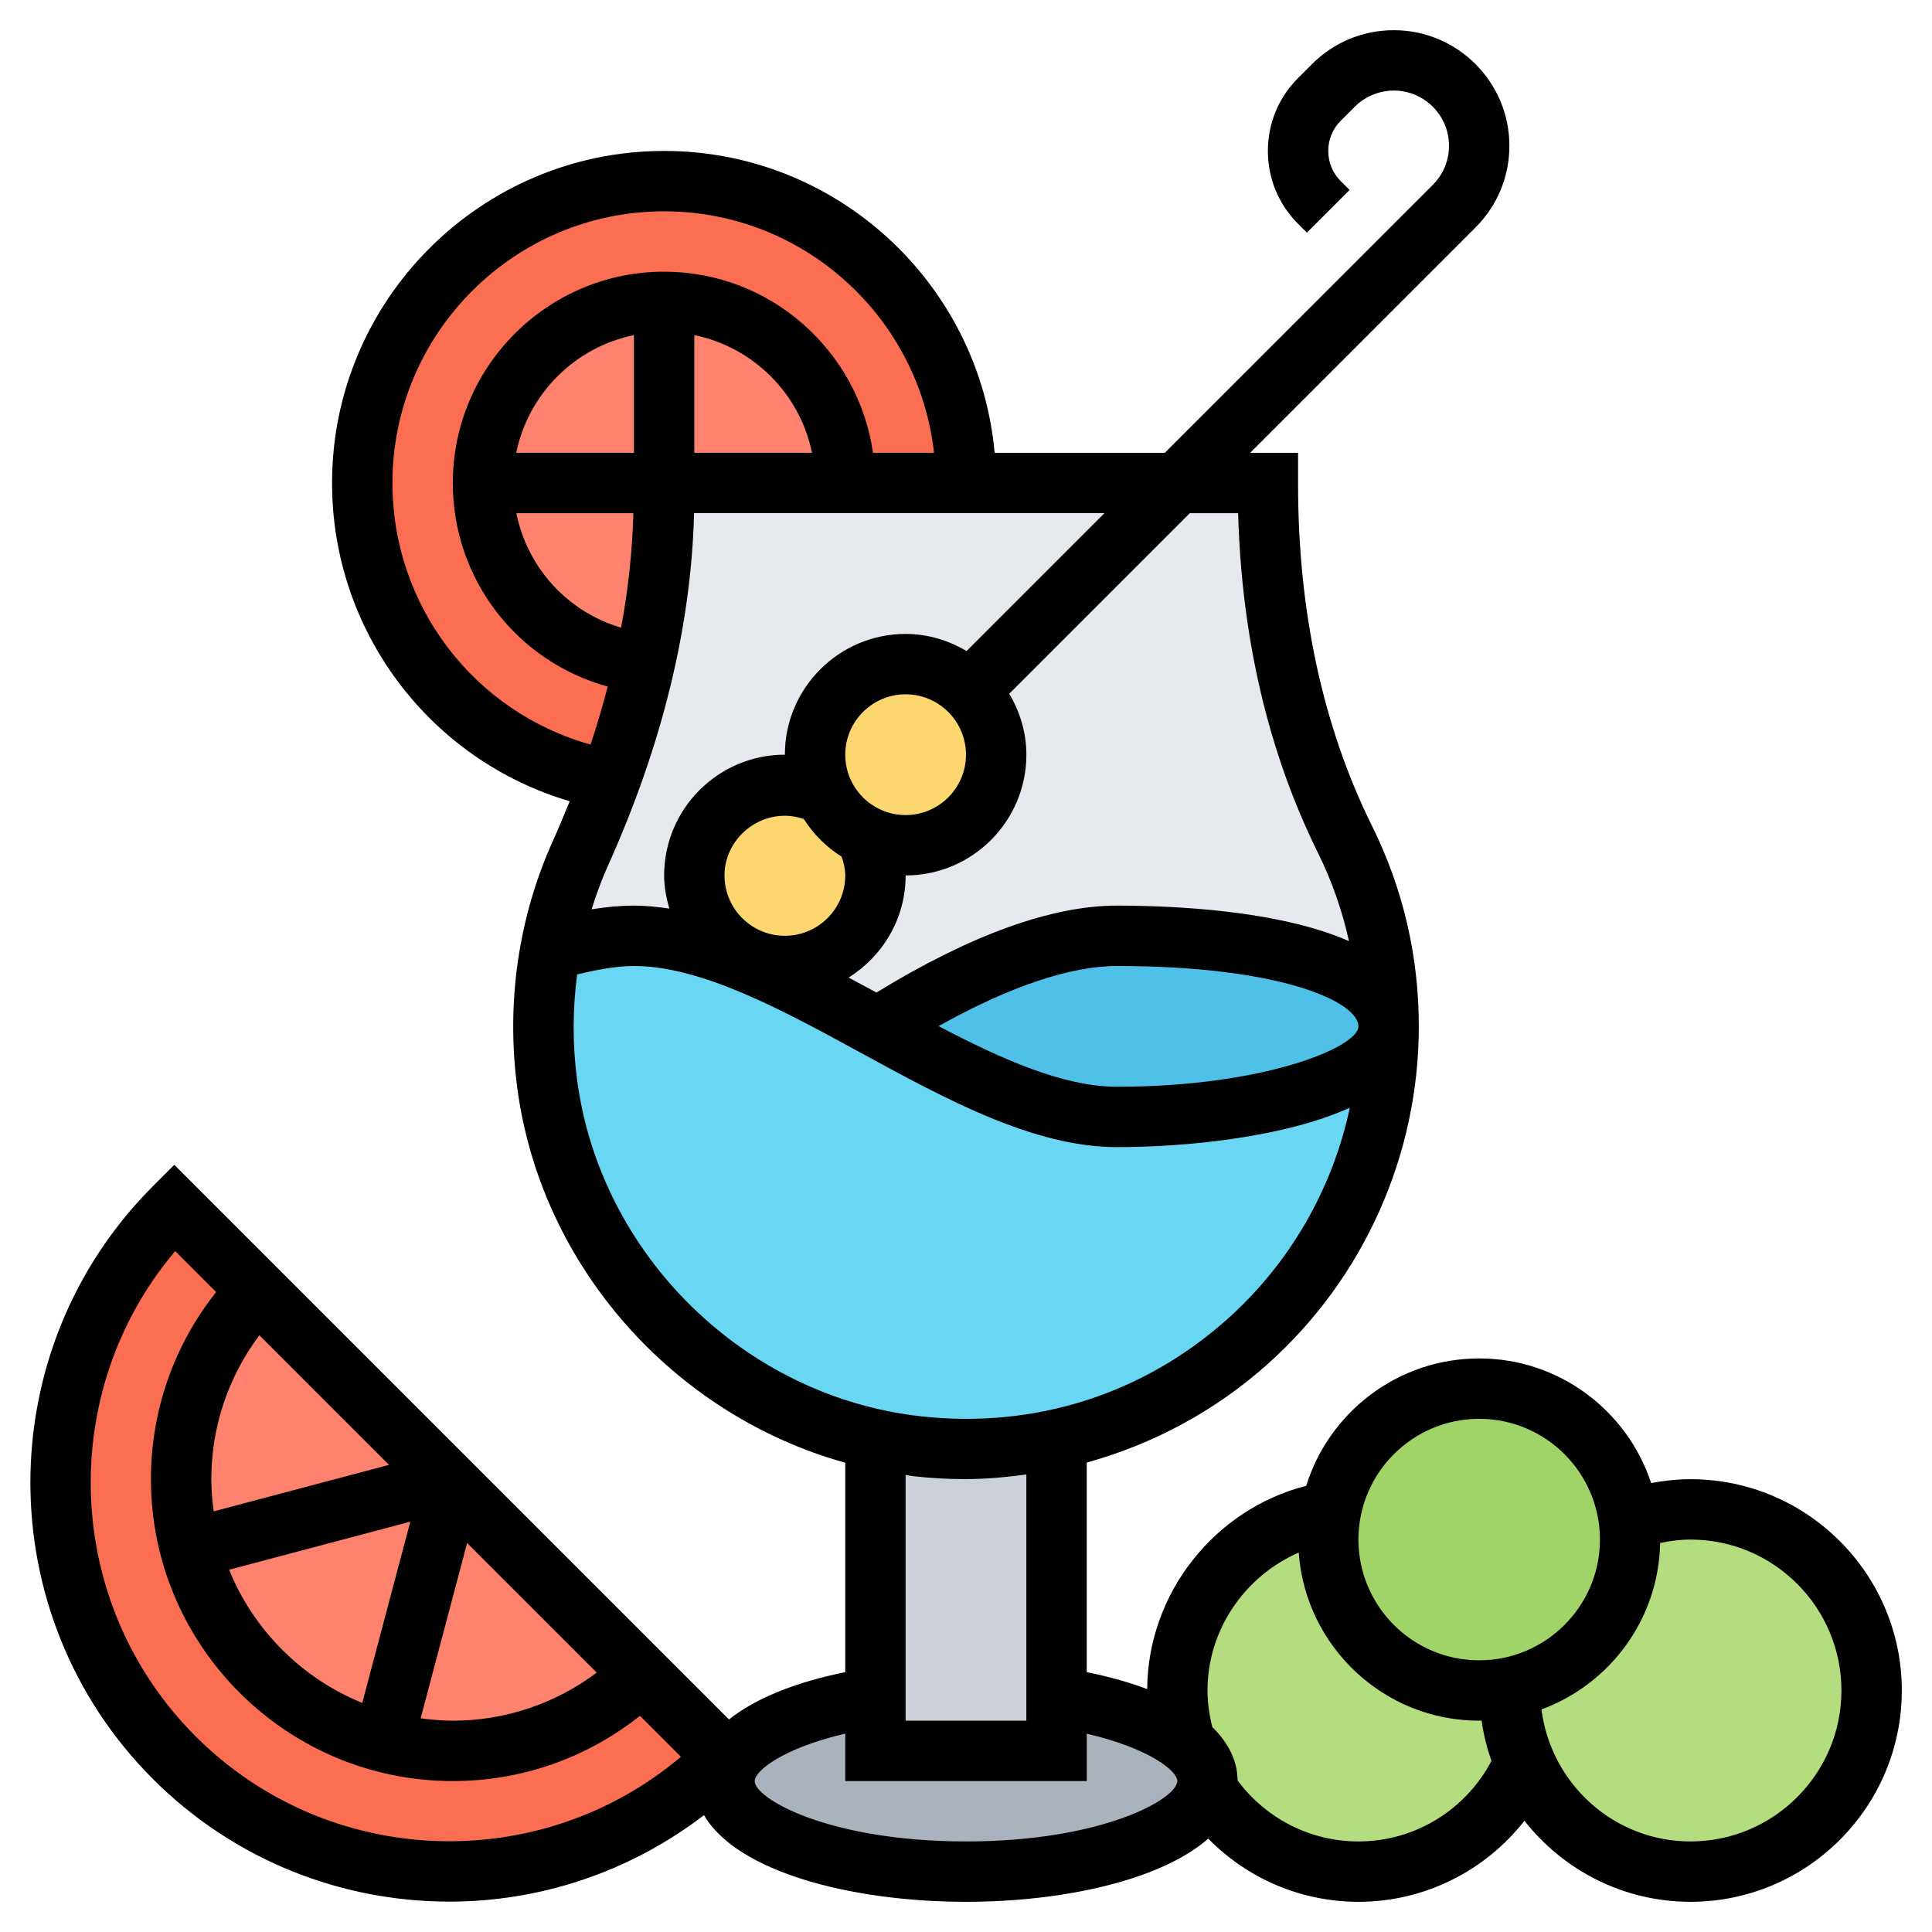 <svg id="Layer_5" enable-background="new 0 0 64 64" height="512" viewBox="0 0 64 64" width="512" xmlns="http://www.w3.org/2000/svg"><g><g><g><path d="m32 16h-4c0-3.31-2.69-6-6-6s-6 2.69-6 6c0 3.1 2.35 5.65 5.36 5.97-.29 1.31-.68 2.6-1.15 3.87-4.68-.85-8.21-4.93-8.21-9.84 0-5.52 4.48-10 10-10s10 4.48 10 10z" fill="#fc6e51"/></g><g><path d="m22 16v.38c0 1.89-.23 3.76-.64 5.59-3.01-.32-5.36-2.87-5.36-5.97z" fill="#ff826e"/></g><g><path d="m22 10v6h-6c0-3.31 2.69-6 6-6z" fill="#ff826e"/></g><g><path d="m28 16h-6v-6c3.31 0 6 2.69 6 6z" fill="#ff826e"/></g><g><path d="m50 56c0 .85.18 1.67.5 2.4-.92 2.12-3.03 3.6-5.5 3.6-2.11 0-3.96-1.09-5.03-2.73.02-.09.03-.18.03-.27 0-.45-.27-.88-.75-1.27-.16-.55-.25-1.13-.25-1.73 0-3 2.21-5.49 5.09-5.93-.06.3-.09.61-.09.93 0 2.76 2.24 5 5 5 .34 0 .67-.03.99-.1z" fill="#b4dd7f"/></g><g><path d="m50.5 58.4c-.32-.73-.5-1.55-.5-2.4l-.01-.1c2.29-.46 4.01-2.48 4.01-4.9 0-.22-.01-.43-.05-.64.64-.23 1.33-.36 2.05-.36 3.31 0 6 2.69 6 6s-2.69 6-6 6c-2.46 0-4.58-1.48-5.5-3.6z" fill="#b4dd7f"/></g><g><path d="m53.95 50.36c.04.21.05.42.05.64 0 2.42-1.72 4.44-4.01 4.9-.32.07-.65.1-.99.1-2.76 0-5-2.24-5-5 0-.32.03-.63.09-.93.43-2.32 2.47-4.07 4.91-4.07 2.54 0 4.64 1.9 4.95 4.36z" fill="#a0d468"/></g><g><path d="m24 58.23c-5.03 5.03-13.19 5.03-18.23 0-5.03-5.04-5.03-13.2 0-18.23l2.76 2.76c-1.56 1.62-2.53 3.81-2.53 6.24 0 .8.1 1.57.3 2.31.82 3.11 3.28 5.57 6.39 6.39.74.2 1.51.3 2.31.3 2.43 0 4.62-.97 6.24-2.53z" fill="#fc6e51"/></g><g><path d="m14.82 49.05-8.52 2.26c-.2-.74-.3-1.51-.3-2.31 0-2.43.97-4.62 2.53-6.24z" fill="#ff826e"/></g><g><path d="m14.95 49.18 6.29 6.29c-1.62 1.56-3.81 2.53-6.24 2.53-.8 0-1.57-.1-2.31-.3z" fill="#ff826e"/></g><g><path d="m14.95 49.18-2.26 8.52c-3.11-.82-5.57-3.28-6.39-6.39l8.52-2.26z" fill="#ff826e"/></g><g><path d="m39.25 57.73c.48.39.75.82.75 1.27 0 .09-.01.18-.03.27-.36 1.53-3.79 2.73-7.97 2.73-4.42 0-8-1.34-8-3 0-1.24 2.01-2.31 4.89-2.76h.11v1.76h6v-1.78c1.88.28 3.4.83 4.25 1.51z" fill="#aab2bd"/></g><g><path d="m35 56.22v1.78h-6v-1.76-8.56c.46.1.92.18 1.39.23 1.6.18 3.15.09 4.61-.23z" fill="#ccd1d9"/></g><g><path d="m23 29c0 1.24.75 2.31 1.83 2.76l-.05.13c-1.3-.54-2.57-.89-3.78-.89-.85 0-1.79.17-2.76.47.2-1.12.53-2.18.98-3.19.36-.8.69-1.61.99-2.44.47-1.27.86-2.56 1.15-3.87.41-1.83.64-3.7.64-5.59v-.38h6 4 7l-6.88 6.88c-.54-.54-1.29-.88-2.12-.88-1.66 0-3 1.34-3 3 0 .47.11.92.31 1.31-.4-.19-.84-.31-1.31-.31-1.66 0-3 1.34-3 3z" fill="#e6e9ed"/></g><g><path d="m26 32c1.66 0 3-1.34 3-3 0-.47-.12-.91-.31-1.31.39.2.84.31 1.31.31 1.66 0 3-1.34 3-3 0-.83-.34-1.58-.88-2.12l6.88-6.88h3v.04c0 4.06.75 8.13 2.56 11.77.92 1.86 1.44 3.97 1.44 6.19 0-2-4-3-9-3-2.52 0-5.55 1.52-7.93 3.04-1.44-.79-2.89-1.58-4.29-2.15l.05-.13c.36.16.75.24 1.17.24z" fill="#e6e9ed"/></g><g><path d="m37 37c3.88 0 8.69-.94 8.99-2.82-.08 6.62-4.76 12.14-10.99 13.5-1.46.32-3.01.41-4.61.23-.47-.05-.93-.13-1.39-.23-5.66-1.24-10.12-5.98-10.88-11.8-.2-1.52-.15-3.01.12-4.41.97-.3 1.91-.47 2.76-.47 1.21 0 2.48.35 3.78.89 1.4.57 2.85 1.36 4.29 2.15 2.73 1.49 5.45 2.96 7.93 2.96z" fill="#69d6f4"/></g><g><path d="m46 34c0 .06 0 .12-.01.18-.3 1.88-5.11 2.82-8.99 2.82-2.48 0-5.2-1.47-7.93-2.96 2.38-1.52 5.41-3.04 7.93-3.04 5 0 9 1 9 3z" fill="#4fc1e9"/></g><g><path d="m28.69 27.69c-.61-.28-1.1-.77-1.38-1.38-.2-.39-.31-.84-.31-1.31 0-1.66 1.34-3 3-3 .83 0 1.58.34 2.12.88s.88 1.29.88 2.12c0 1.66-1.34 3-3 3-.47 0-.92-.11-1.31-.31z" fill="#fcd770"/></g><g><path d="m28.69 27.69c.19.4.31.84.31 1.31 0 1.66-1.34 3-3 3-.42 0-.81-.08-1.17-.24-1.08-.45-1.83-1.52-1.83-2.76 0-1.66 1.34-3 3-3 .47 0 .91.12 1.31.31.28.61.77 1.1 1.38 1.38z" fill="#fcd770"/></g></g><path d="m56 49c-.441 0-.875.048-1.303.128-.789-2.394-3.042-4.128-5.697-4.128-2.689 0-4.97 1.777-5.73 4.219-3.033.777-5.246 3.551-5.268 6.734-.591-.223-1.259-.411-2.002-.562v-6.942c2.206-.61 4.264-1.716 5.996-3.265 3.18-2.844 5.004-6.92 5.004-11.184 0-2.328-.521-4.56-1.548-6.635-1.627-3.286-2.452-7.097-2.452-11.326v-1.039h-1.586l7.465-7.465c.723-.723 1.121-1.684 1.121-2.706 0-2.112-1.718-3.829-3.828-3.829-1.023 0-1.984.398-2.707 1.121l-.465.464c-.645.645-1 1.502-1 2.415s.355 1.77 1 2.414l.293.293 1.414-1.414-.293-.293c-.268-.267-.414-.622-.414-1s.146-.733.414-1l.465-.465c.341-.34.811-.535 1.293-.535 1.008 0 1.828.82 1.828 1.829 0 .488-.19.948-.535 1.293l-8.879 8.878h-5.637c-.507-5.598-5.221-10-10.949-10-6.065 0-11 4.935-11 11 0 4.924 3.248 9.178 7.872 10.542-.177.44-.362.881-.561 1.323-1.138 2.529-1.546 5.344-1.18 8.142.775 5.944 5.193 10.868 10.869 12.448v6.937c-1.687.343-2.997.883-3.851 1.568l-18.375-18.374-.707.707c-5.414 5.415-5.414 14.225 0 19.64 2.707 2.707 6.264 4.061 9.82 4.061 2.98 0 5.953-.964 8.434-2.865 1.095 1.887 4.901 2.871 8.679 2.871 3.219 0 6.456-.715 8.024-2.093 1.302 1.323 3.076 2.093 4.976 2.093 2.188 0 4.193-1.019 5.499-2.685 1.283 1.631 3.269 2.685 5.501 2.685 3.859 0 7-3.14 7-7s-3.141-7-7-7zm-7-2c2.206 0 4 1.794 4 4s-1.794 4-4 4-4-1.794-4-4 1.794-4 4-4zm-12-11c-1.781 0-3.838-.921-5.908-2.009 2.339-1.307 4.36-1.991 5.908-1.991 5.457 0 8 1.193 8 2 0 .687-3.115 2-8 2zm4.014-19c.118 4.16 1.007 7.941 2.646 11.253.465.939.803 1.917 1.027 2.923-2.314-1.019-5.791-1.176-7.687-1.176-2.165 0-4.843.968-7.967 2.879-.306-.167-.614-.332-.922-.496 1.13-.707 1.889-1.954 1.889-3.383 2.206 0 4-1.794 4-4 0-.74-.215-1.424-.567-2.019l5.981-5.981zm-13.135 11.378c.072.207.121.414.121.622 0 1.103-.897 2-2 2s-2-.897-2-2c0-1.313 1.331-2.314 2.627-1.87.32.505.747.929 1.252 1.248zm4.121-3.378c0 1.103-.897 2-2 2s-2-.897-2-2 .897-2 2-2 2 .897 2 2zm.019-3.433c-.595-.352-1.279-.567-2.019-.567-2.206 0-4 1.794-4 4-2.206 0-4 1.794-4 4 0 .383.071.747.173 1.098-.394-.058-.785-.098-1.173-.098-.437 0-.907.042-1.402.122.152-.488.328-.969.538-1.437 1.801-4.002 2.761-7.93 2.856-11.686h.008 13.586zm-9.019-10.466c1.956.399 3.5 1.943 3.899 3.899h-3.899zm-2 3.899h-3.899c.399-1.956 1.943-3.5 3.899-3.899zm-.019 2c-.034 1.243-.167 2.508-.406 3.792-1.772-.521-3.105-1.984-3.47-3.792zm-7.981-1c0-4.962 4.037-9 9-9 4.625 0 8.442 3.507 8.941 8h-2.021c-.488-3.387-3.401-6-6.92-6-3.859 0-7 3.14-7 7 0 3.202 2.141 5.922 5.132 6.743-.167.637-.354 1.277-.569 1.922-3.849-1.075-6.563-4.591-6.563-8.665zm6.114 19.749c-.152-1.163-.146-2.329.005-3.469.691-.169 1.336-.28 1.881-.28 2.245 0 4.927 1.463 7.521 2.878 2.814 1.535 5.724 3.122 8.479 3.122 2.287 0 5.546-.322 7.715-1.305-.57 2.68-1.977 5.142-4.052 6.998-2.794 2.499-6.407 3.644-10.166 3.223-5.838-.653-10.625-5.35-11.383-11.167zm11.16 13.154c.564.063 1.128.094 1.689.094.685 0 1.363-.062 2.036-.153v8.156h-4v-8.14c.093.012.183.033.275.043zm-23.274.097c0-1.736.563-3.393 1.592-4.768l4.294 4.294-5.807 1.54c-.046-.35-.079-.704-.079-1.066zm6.592 1.408-1.592 6.003c-2-.813-3.598-2.411-4.411-4.411zm1.882.706 4.294 4.294c-1.375 1.028-3.032 1.592-4.768 1.592-.362 0-.716-.033-1.065-.079zm-8.993 6.405c-4.396-4.397-4.622-11.41-.678-16.075l1.357 1.357c-1.399 1.762-2.16 3.929-2.16 6.199 0 5.514 4.486 10 10 10 2.269 0 4.436-.761 6.199-2.161l1.357 1.357c-4.665 3.942-11.677 3.72-16.075-.677zm25.519 3.481c-4.547 0-7-1.419-7-2 0-.332.921-1.085 3-1.572v1.572h8v-1.57c2.075.485 3 1.234 3 1.57 0 .581-2.453 2-7 2zm13 0c-1.59 0-3.059-.753-4.003-2.019-.006-.649-.299-1.244-.837-1.768-.099-.395-.16-.8-.16-1.213 0-2.016 1.24-3.791 3.022-4.57.222 3.108 2.815 5.57 5.978 5.57.027 0 .053-.004.079-.004.066.462.177.909.329 1.337-.862 1.629-2.541 2.667-4.408 2.667zm11 0c-2.542 0-4.624-1.914-4.937-4.373 2.26-.832 3.884-2.981 3.931-5.515.33-.068.665-.112 1.006-.112 2.757 0 5 2.243 5 5s-2.243 5-5 5z"/></g></svg>